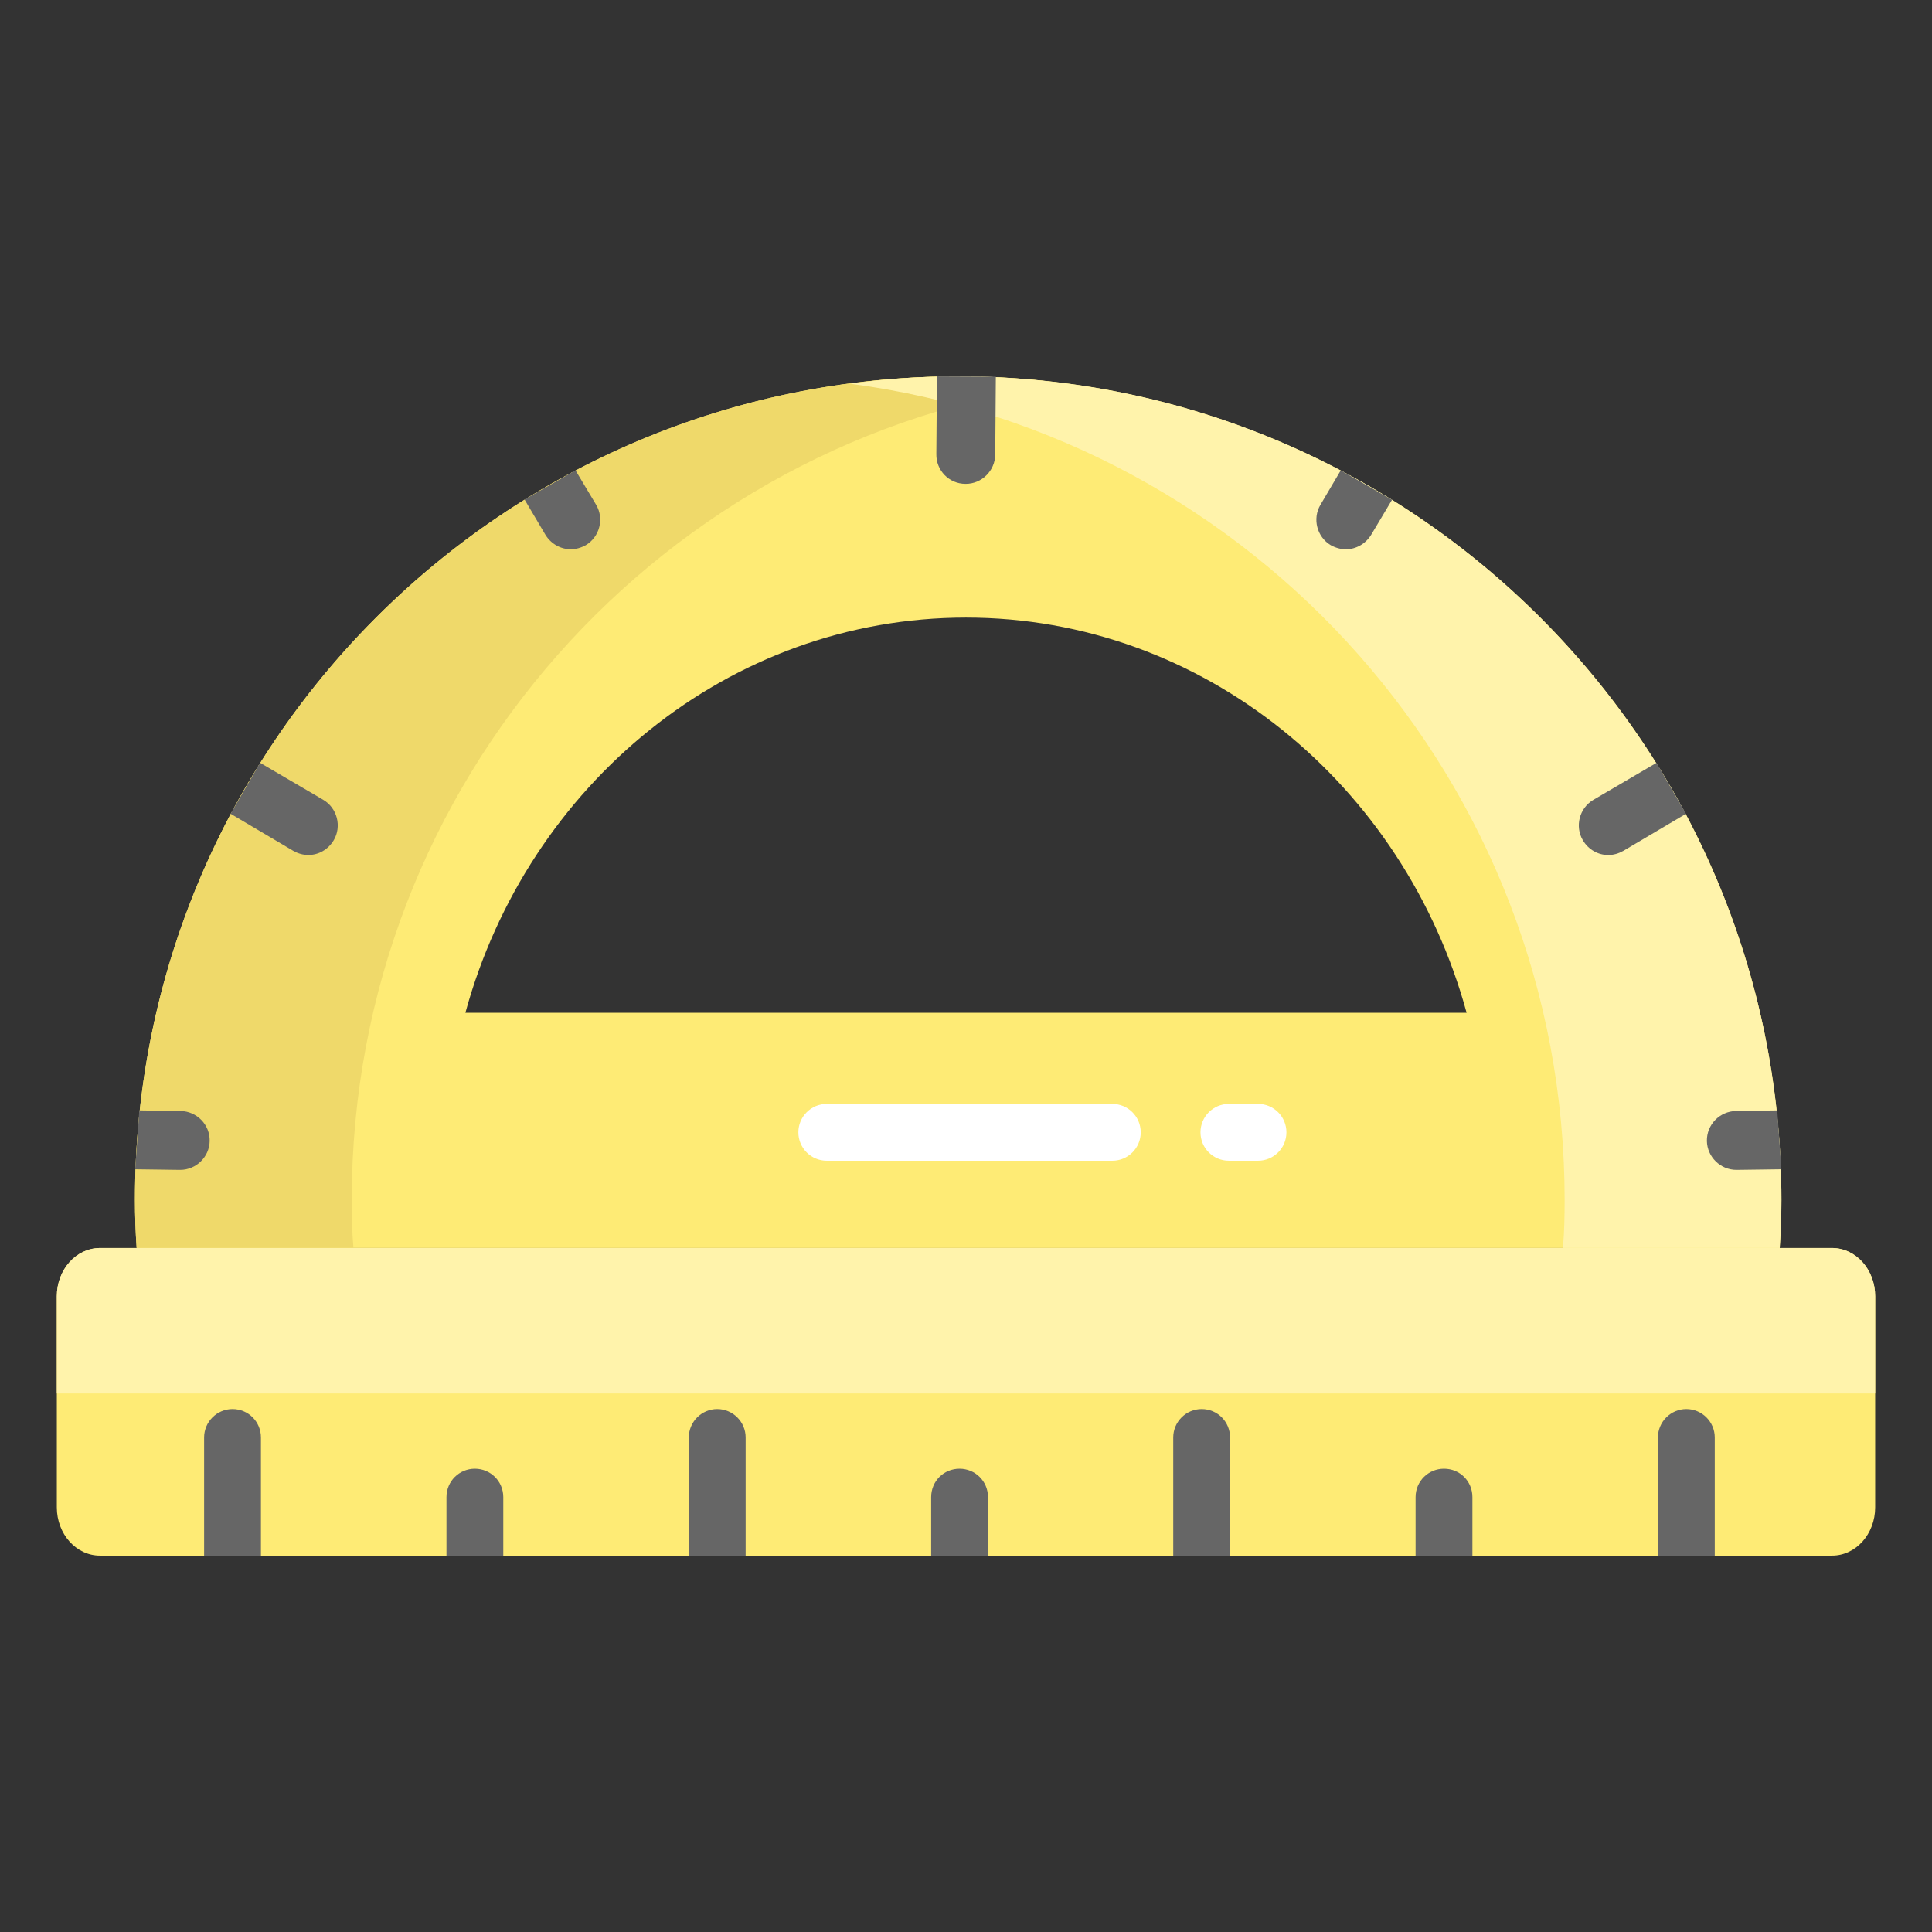 <svg xmlns="http://www.w3.org/2000/svg" enable-background="new 0 0 68 68" viewBox="0 0 68 68"><rect x="0" y="0" width="68" height="68" fill="#333333" stroke="none"/><path fill="#feeb75" d="M33.72,13.247c-16,0-28.97,12.98-28.97,28.98c0,0.57,0.02,1.14,0.06,1.7h57.83c0.04-0.56,0.06-1.13,0.06-1.7C62.7,26.227,49.73,13.247,33.72,13.247z M16.38,35.647c2.19-8.02,9.26-13.91,17.62-13.91c8.36,0,15.43,5.89,17.62,13.91H16.38z"/><path fill="#efd96a" d="M37.53,13.507c-1.25-0.18-2.52-0.26-3.81-0.26c-16,0-28.97,12.98-28.97,28.98c0,0.57,0.02,1.14,0.06,1.7h7.63c-0.05-0.56-0.06-1.13-0.06-1.7C12.38,27.517,23.33,15.367,37.53,13.507z"/><path fill="#fff3ab" d="M55.07,42.227c0,0.57-0.01,1.14-0.06,1.7h7.63c0.04-0.56,0.06-1.13,0.06-1.7c0-16-12.97-28.98-28.97-28.98c-1.29,0-2.56,0.08-3.81,0.26C44.12,15.367,55.07,27.517,55.07,42.227z"/><path fill="#feeb75" d="M2,45.625v7.429c0,0.938,0.68,1.699,1.518,1.699H64.482c0.839,0,1.518-0.761,1.518-1.699v-7.429c0-0.938-0.68-1.699-1.518-1.699H3.518C2.68,43.927,2,44.687,2,45.625z"/><path fill="#fff3ab" d="M66,49.046v-3.421c0-0.938-0.68-1.699-1.518-1.699H3.518C2.68,43.927,2,44.687,2,45.625v3.421H66z"/><path fill="#fff" d="M39.15 38.854h-10.05c-.553 0-1 .447-1 1s.447 1 1 1h10.05c.553 0 1-.447 1-1S39.703 38.854 39.15 38.854zM44.279 38.854H43.253c-.553 0-1 .447-1 1s.447 1 1 1h1.025c.553 0 1-.447 1-1S44.831 38.854 44.279 38.854z"/><path fill="#666" d="M32.977 13.247l2.073.01-.021 2.747c-.01.57-.477 1.026-1.037 1.026-.01 0-.01 0-.01 0-.581 0-1.037-.477-1.026-1.047L32.977 13.247zM7.38 40.16C7.37 40.72 6.903 41.176 6.344 41.176c-.01 0-.01 0-.021 0l-1.565-.021.145-2.073 1.451.021C6.924 39.113 7.391 39.58 7.38 40.16zM11.745 29.575c-.197.332-.539.518-.892.518-.187 0-.363-.052-.529-.145l-2.208-1.306 1.037-1.794 2.229 1.306C11.869 28.445 12.035 29.088 11.745 29.575zM47.191 16.554l1.804 1.037-.736 1.234c-.197.321-.539.508-.892.508-.176 0-.363-.052-.529-.145-.487-.29-.653-.933-.363-1.42L47.191 16.554zM58.304 26.849l1.037 1.794-2.208 1.306c-.166.093-.342.145-.529.145-.353 0-.695-.187-.892-.518-.29-.487-.124-1.13.363-1.42L58.304 26.849zM20.982 17.767c.29.487.124 1.13-.363 1.42-.166.093-.353.145-.529.145-.352 0-.695-.187-.892-.508l-.736-1.244 1.794-1.026L20.982 17.767zM62.7 41.155l-1.565.021c-.01 0-.01 0-.021 0-.56 0-1.026-.456-1.037-1.016-.01-.581.456-1.047 1.026-1.057l1.451-.021L62.7 41.155zM26.244 50.594v4.159h-2v-4.159c0-.55.45-1 1-1C25.794 49.594 26.244 50.044 26.244 50.594zM9.184 50.594v4.159h-2v-4.159c0-.55.45-1 1-1C8.744 49.594 9.184 50.044 9.184 50.594zM34.774 52.694v2.059h-2v-2.059c0-.56.44-1 1-1C34.324 51.694 34.774 52.134 34.774 52.694zM51.824 52.694v2.059h-2v-2.059c0-.56.45-1 1-1C51.384 51.694 51.824 52.134 51.824 52.694zM17.714 52.694v2.059h-2v-2.059c0-.56.45-1 1-1S17.714 52.134 17.714 52.694zM60.354 50.594v4.159h-2v-4.159c0-.55.45-1 1-1C59.904 49.594 60.354 50.044 60.354 50.594zM43.294 50.594v4.159h-2v-4.159c0-.55.45-1 1-1C42.854 49.594 43.294 50.044 43.294 50.594z"/></svg>